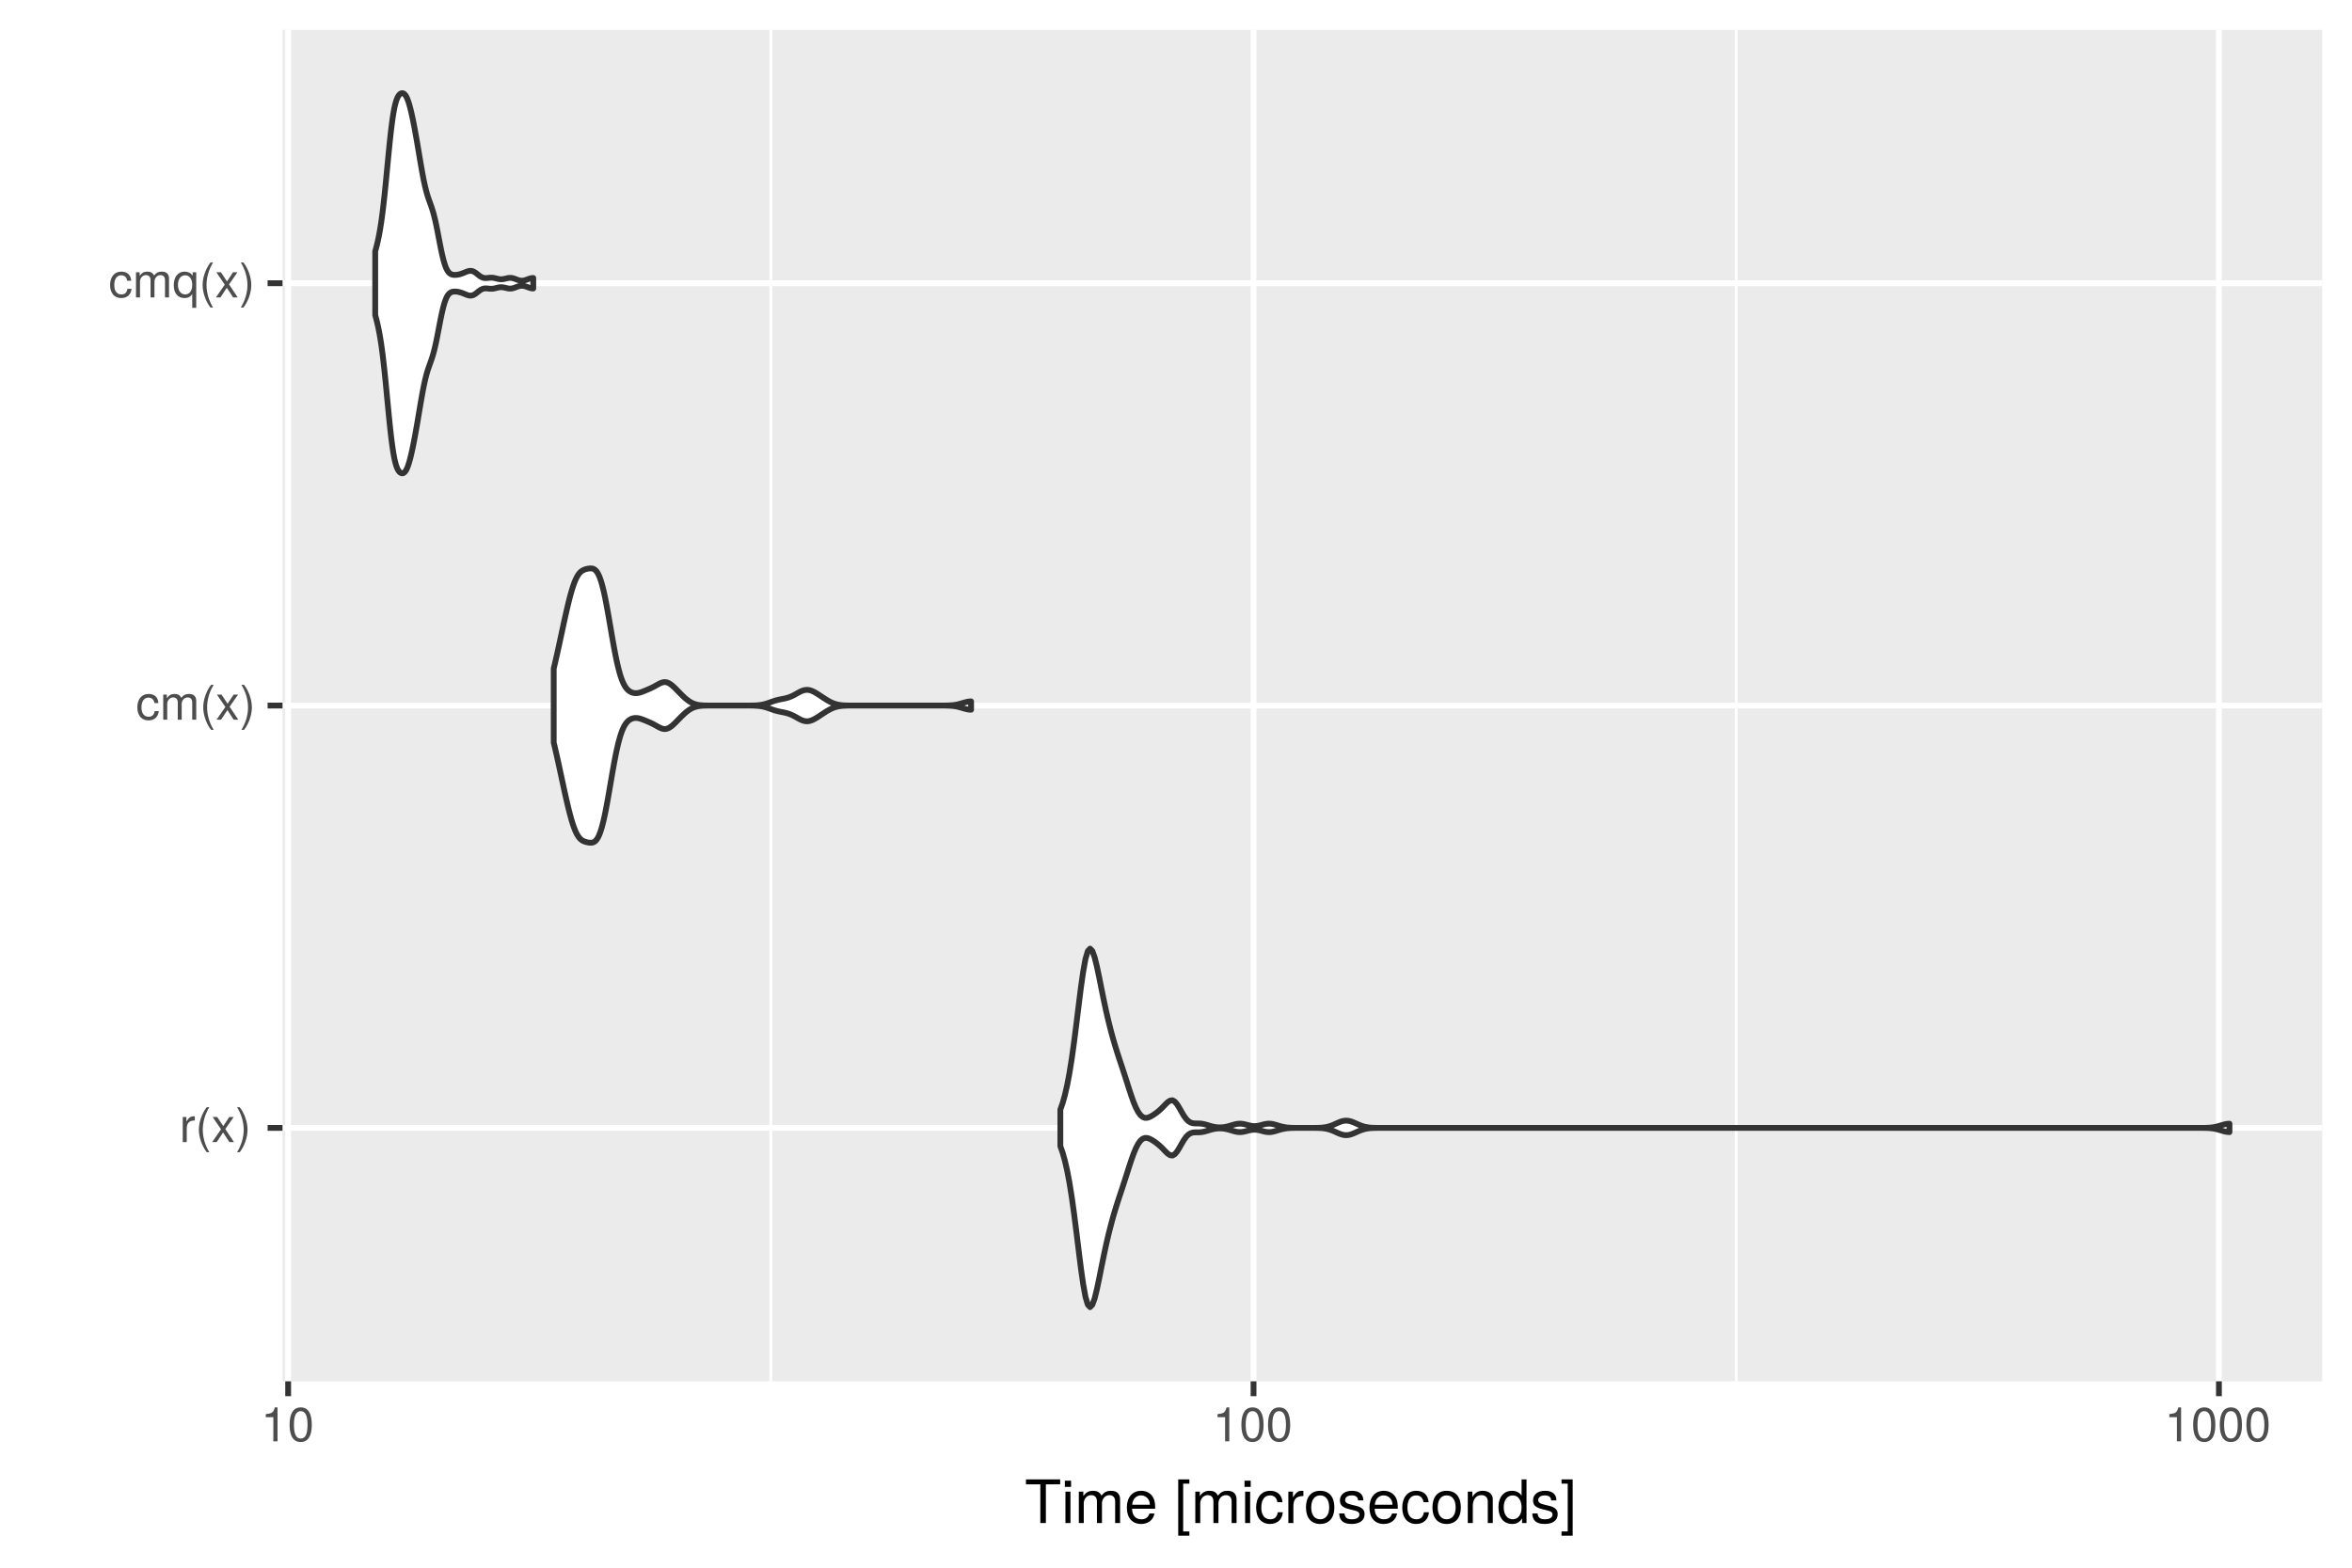 <?xml version="1.0" encoding="UTF-8"?>
<svg xmlns="http://www.w3.org/2000/svg" xmlns:xlink="http://www.w3.org/1999/xlink" width="432pt" height="288pt" viewBox="0 0 432 288" version="1.1">
<defs>
<g>
<symbol overflow="visible" id="glyph0-0">
<path style="stroke:none;" d=""/>
</symbol>
<symbol overflow="visible" id="glyph0-1">
<path style="stroke:none;" d="M 2.828 -3.969 L 2.828 -4.719 C 2.703 -4.734 2.641 -4.734 2.547 -4.734 C 2.062 -4.734 1.703 -4.453 1.281 -3.781 L 1.281 -4.609 L 0.609 -4.609 L 0.609 0 L 1.344 0 L 1.344 -2.391 C 1.344 -3.438 1.688 -3.953 2.828 -3.969 Z M 2.828 -3.969 "/>
</symbol>
<symbol overflow="visible" id="glyph0-2">
<path style="stroke:none;" d="M 2.562 1.859 C 1.781 0.609 1.359 -0.875 1.359 -2.281 C 1.359 -3.672 1.781 -5.156 2.562 -6.406 L 2.078 -6.406 C 1.203 -5.266 0.641 -3.656 0.641 -2.281 C 0.641 -0.891 1.203 0.719 2.078 1.859 Z M 2.562 1.859 "/>
</symbol>
<symbol overflow="visible" id="glyph0-3">
<path style="stroke:none;" d="M 4.156 0 L 2.562 -2.391 L 4.109 -4.609 L 3.297 -4.609 L 2.188 -2.938 L 1.078 -4.609 L 0.234 -4.609 L 1.781 -2.344 L 0.156 0 L 0.984 0 L 2.156 -1.766 L 3.312 0 Z M 4.156 0 "/>
</symbol>
<symbol overflow="visible" id="glyph0-4">
<path style="stroke:none;" d="M 2.25 -2.266 C 2.25 -3.656 1.703 -5.266 0.812 -6.406 L 0.328 -6.406 C 1.109 -5.156 1.547 -3.672 1.547 -2.266 C 1.547 -0.875 1.109 0.609 0.328 1.859 L 0.812 1.859 C 1.703 0.719 2.25 -0.891 2.25 -2.266 Z M 2.25 -2.266 "/>
</symbol>
<symbol overflow="visible" id="glyph0-5">
<path style="stroke:none;" d="M 4.203 -1.578 L 3.453 -1.578 C 3.328 -0.844 2.953 -0.547 2.328 -0.547 C 1.516 -0.547 1.031 -1.172 1.031 -2.266 C 1.031 -3.406 1.516 -4.062 2.312 -4.062 C 2.922 -4.062 3.312 -3.703 3.406 -3.062 L 4.141 -3.062 C 4.062 -4.188 3.359 -4.734 2.328 -4.734 C 1.078 -4.734 0.266 -3.797 0.266 -2.266 C 0.266 -0.781 1.062 0.125 2.312 0.125 C 3.406 0.125 4.109 -0.531 4.203 -1.578 Z M 4.203 -1.578 "/>
</symbol>
<symbol overflow="visible" id="glyph0-6">
<path style="stroke:none;" d="M 6.688 0 L 6.688 -3.453 C 6.688 -4.281 6.234 -4.734 5.359 -4.734 C 4.75 -4.734 4.375 -4.562 3.953 -4.031 C 3.672 -4.531 3.312 -4.734 2.703 -4.734 C 2.094 -4.734 1.688 -4.516 1.297 -3.953 L 1.297 -4.609 L 0.625 -4.609 L 0.625 0 L 1.359 0 L 1.359 -2.891 C 1.359 -3.562 1.844 -4.094 2.438 -4.094 C 2.984 -4.094 3.297 -3.766 3.297 -3.172 L 3.297 0 L 4.016 0 L 4.016 -2.891 C 4.016 -3.562 4.516 -4.094 5.109 -4.094 C 5.641 -4.094 5.953 -3.75 5.953 -3.172 L 5.953 0 Z M 6.688 0 "/>
</symbol>
<symbol overflow="visible" id="glyph0-7">
<path style="stroke:none;" d="M 4.359 1.922 L 4.359 -4.609 L 3.703 -4.609 L 3.703 -4 C 3.359 -4.484 2.844 -4.734 2.234 -4.734 C 1.016 -4.734 0.234 -3.781 0.234 -2.25 C 0.234 -0.75 0.984 0.125 2.203 0.125 C 2.844 0.125 3.281 -0.094 3.625 -0.594 L 3.625 1.922 Z M 3.625 -2.281 C 3.625 -1.219 3.109 -0.547 2.344 -0.547 C 1.531 -0.547 1 -1.234 1 -2.312 C 1 -3.375 1.531 -4.062 2.344 -4.062 C 3.125 -4.062 3.625 -3.359 3.625 -2.281 Z M 3.625 -2.281 "/>
</symbol>
<symbol overflow="visible" id="glyph0-8">
<path style="stroke:none;" d="M 3.047 0 L 3.047 -6.234 L 2.547 -6.234 C 2.266 -5.281 2.094 -5.141 0.891 -5 L 0.891 -4.438 L 2.281 -4.438 L 2.281 0 Z M 3.047 0 "/>
</symbol>
<symbol overflow="visible" id="glyph0-9">
<path style="stroke:none;" d="M 4.453 -3 C 4.453 -5.156 3.781 -6.234 2.422 -6.234 C 1.078 -6.234 0.375 -5.141 0.375 -3.047 C 0.375 -0.953 1.078 0.125 2.422 0.125 C 3.734 0.125 4.453 -0.953 4.453 -3 Z M 3.672 -3.062 C 3.672 -1.297 3.266 -0.516 2.406 -0.516 C 1.578 -0.516 1.172 -1.344 1.172 -3.047 C 1.172 -4.75 1.578 -5.547 2.422 -5.547 C 3.25 -5.547 3.672 -4.734 3.672 -3.062 Z M 3.672 -3.062 "/>
</symbol>
<symbol overflow="visible" id="glyph1-0">
<path style="stroke:none;" d=""/>
</symbol>
<symbol overflow="visible" id="glyph1-1">
<path style="stroke:none;" d="M 6.516 -7.109 L 6.516 -8.016 L 0.234 -8.016 L 0.234 -7.109 L 2.875 -7.109 L 2.875 0 L 3.891 0 L 3.891 -7.109 Z M 6.516 -7.109 "/>
</symbol>
<symbol overflow="visible" id="glyph1-2">
<path style="stroke:none;" d="M 1.688 0 L 1.688 -5.766 L 0.766 -5.766 L 0.766 0 Z M 1.797 -6.641 L 1.797 -7.781 L 0.656 -7.781 L 0.656 -6.641 Z M 1.797 -6.641 "/>
</symbol>
<symbol overflow="visible" id="glyph1-3">
<path style="stroke:none;" d="M 8.359 0 L 8.359 -4.328 C 8.359 -5.359 7.781 -5.922 6.703 -5.922 C 5.938 -5.922 5.484 -5.703 4.938 -5.047 C 4.594 -5.672 4.141 -5.922 3.391 -5.922 C 2.625 -5.922 2.109 -5.641 1.609 -4.953 L 1.609 -5.766 L 0.781 -5.766 L 0.781 0 L 1.688 0 L 1.688 -3.625 C 1.688 -4.453 2.297 -5.125 3.047 -5.125 C 3.734 -5.125 4.109 -4.703 4.109 -3.969 L 4.109 0 L 5.031 0 L 5.031 -3.625 C 5.031 -4.453 5.641 -5.125 6.391 -5.125 C 7.062 -5.125 7.453 -4.703 7.453 -3.969 L 7.453 0 Z M 8.359 0 "/>
</symbol>
<symbol overflow="visible" id="glyph1-4">
<path style="stroke:none;" d="M 5.641 -2.625 C 5.641 -3.453 5.578 -3.984 5.406 -4.406 C 5.031 -5.359 4.156 -5.922 3.078 -5.922 C 1.469 -5.922 0.438 -4.734 0.438 -2.844 C 0.438 -0.953 1.438 0.172 3.062 0.172 C 4.375 0.172 5.297 -0.578 5.516 -1.75 L 4.594 -1.75 C 4.344 -0.984 3.828 -0.688 3.094 -0.688 C 2.141 -0.688 1.422 -1.297 1.391 -2.625 Z M 4.656 -3.438 C 4.656 -3.438 4.656 -3.391 4.656 -3.359 L 1.422 -3.359 C 1.5 -4.391 2.141 -5.078 3.062 -5.078 C 3.969 -5.078 4.656 -4.328 4.656 -3.438 Z M 4.656 -3.438 "/>
</symbol>
<symbol overflow="visible" id="glyph1-5">
<path style="stroke:none;" d=""/>
</symbol>
<symbol overflow="visible" id="glyph1-6">
<path style="stroke:none;" d="M 2.75 2.328 L 2.75 1.547 L 1.609 1.547 L 1.609 -7.234 L 2.75 -7.234 L 2.75 -8.016 L 0.703 -8.016 L 0.703 2.328 Z M 2.75 2.328 "/>
</symbol>
<symbol overflow="visible" id="glyph1-7">
<path style="stroke:none;" d="M 5.25 -1.984 L 4.328 -1.984 C 4.172 -1.062 3.703 -0.688 2.922 -0.688 C 1.906 -0.688 1.297 -1.469 1.297 -2.828 C 1.297 -4.266 1.891 -5.078 2.891 -5.078 C 3.656 -5.078 4.141 -4.625 4.25 -3.828 L 5.188 -3.828 C 5.078 -5.234 4.188 -5.922 2.906 -5.922 C 1.359 -5.922 0.344 -4.734 0.344 -2.828 C 0.344 -0.969 1.328 0.172 2.891 0.172 C 4.266 0.172 5.141 -0.656 5.25 -1.984 Z M 5.25 -1.984 "/>
</symbol>
<symbol overflow="visible" id="glyph1-8">
<path style="stroke:none;" d="M 3.531 -4.969 L 3.531 -5.891 C 3.375 -5.922 3.297 -5.922 3.172 -5.922 C 2.578 -5.922 2.141 -5.578 1.609 -4.719 L 1.609 -5.766 L 0.766 -5.766 L 0.766 0 L 1.688 0 L 1.688 -2.984 C 1.688 -4.297 2.109 -4.938 3.531 -4.969 Z M 3.531 -4.969 "/>
</symbol>
<symbol overflow="visible" id="glyph1-9">
<path style="stroke:none;" d="M 5.609 -2.844 C 5.609 -4.828 4.656 -5.922 2.984 -5.922 C 1.375 -5.922 0.391 -4.812 0.391 -2.875 C 0.391 -0.953 1.359 0.172 3 0.172 C 4.625 0.172 5.609 -0.953 5.609 -2.844 Z M 4.656 -2.844 C 4.656 -1.5 4.016 -0.688 3 -0.688 C 1.984 -0.688 1.359 -1.484 1.359 -2.875 C 1.359 -4.266 1.984 -5.078 3 -5.078 C 4.031 -5.078 4.656 -4.281 4.656 -2.844 Z M 4.656 -2.844 "/>
</symbol>
<symbol overflow="visible" id="glyph1-10">
<path style="stroke:none;" d="M 5.047 -1.609 C 5.047 -2.469 4.562 -2.906 3.422 -3.172 L 2.547 -3.391 C 1.797 -3.562 1.469 -3.812 1.469 -4.219 C 1.469 -4.734 1.953 -5.078 2.688 -5.078 C 3.438 -5.078 3.828 -4.766 3.844 -4.156 L 4.812 -4.156 C 4.812 -5.297 4.062 -5.922 2.734 -5.922 C 1.391 -5.922 0.516 -5.234 0.516 -4.172 C 0.516 -3.266 0.984 -2.844 2.344 -2.516 L 3.203 -2.297 C 3.844 -2.141 4.094 -1.953 4.094 -1.547 C 4.094 -1 3.547 -0.688 2.75 -0.688 C 1.922 -0.688 1.469 -0.875 1.344 -1.766 L 0.375 -1.766 C 0.422 -0.422 1.172 0.172 2.672 0.172 C 4.125 0.172 5.047 -0.5 5.047 -1.609 Z M 5.047 -1.609 "/>
</symbol>
<symbol overflow="visible" id="glyph1-11">
<path style="stroke:none;" d="M 5.359 0 L 5.359 -4.359 C 5.359 -5.312 4.641 -5.922 3.531 -5.922 C 2.672 -5.922 2.125 -5.594 1.609 -4.797 L 1.609 -5.766 L 0.766 -5.766 L 0.766 0 L 1.688 0 L 1.688 -3.172 C 1.688 -4.359 2.328 -5.125 3.25 -5.125 C 3.984 -5.125 4.438 -4.688 4.438 -4 L 4.438 0 Z M 5.359 0 "/>
</symbol>
<symbol overflow="visible" id="glyph1-12">
<path style="stroke:none;" d="M 5.438 0 L 5.438 -8.016 L 4.531 -8.016 L 4.531 -5.031 C 4.141 -5.625 3.531 -5.922 2.766 -5.922 C 1.266 -5.922 0.281 -4.781 0.281 -2.938 C 0.281 -0.984 1.25 0.172 2.797 0.172 C 3.594 0.172 4.141 -0.125 4.625 -0.844 L 4.625 0 Z M 4.531 -2.859 C 4.531 -1.531 3.891 -0.688 2.922 -0.688 C 1.906 -0.688 1.25 -1.547 1.25 -2.875 C 1.25 -4.219 1.906 -5.078 2.922 -5.078 C 3.906 -5.078 4.531 -4.188 4.531 -2.859 Z M 4.531 -2.859 "/>
</symbol>
<symbol overflow="visible" id="glyph1-13">
<path style="stroke:none;" d="M 2.297 2.328 L 2.297 -8.016 L 0.25 -8.016 L 0.25 -7.234 L 1.391 -7.234 L 1.391 1.547 L 0.25 1.547 L 0.25 2.328 Z M 2.297 2.328 "/>
</symbol>
</g>
<clipPath id="clip1">
  <path d="M 51.891 5.48 L 427 5.48 L 427 254 L 51.891 254 Z M 51.891 5.48 "/>
</clipPath>
<clipPath id="clip2">
  <path d="M 141 5.48 L 142 5.48 L 142 254.758 L 141 254.758 Z M 141 5.48 "/>
</clipPath>
<clipPath id="clip3">
  <path d="M 318 5.48 L 320 5.48 L 320 254.758 L 318 254.758 Z M 318 5.48 "/>
</clipPath>
<clipPath id="clip4">
  <path d="M 51.891 206 L 427.52 206 L 427.52 208 L 51.891 208 Z M 51.891 206 "/>
</clipPath>
<clipPath id="clip5">
  <path d="M 51.891 129 L 427.52 129 L 427.52 131 L 51.891 131 Z M 51.891 129 "/>
</clipPath>
<clipPath id="clip6">
  <path d="M 51.891 51 L 427.52 51 L 427.52 53 L 51.891 53 Z M 51.891 51 "/>
</clipPath>
<clipPath id="clip7">
  <path d="M 52 5.48 L 54 5.48 L 54 254.758 L 52 254.758 Z M 52 5.48 "/>
</clipPath>
<clipPath id="clip8">
  <path d="M 229 5.48 L 231 5.48 L 231 254.758 L 229 254.758 Z M 229 5.48 "/>
</clipPath>
<clipPath id="clip9">
  <path d="M 407 5.48 L 409 5.48 L 409 254.758 L 407 254.758 Z M 407 5.48 "/>
</clipPath>
</defs>
<g id="surface23">
<rect x="0" y="0" width="432" height="288" style="fill:rgb(100%,100%,100%);fill-opacity:1;stroke:none;"/>
<rect x="0" y="0" width="432" height="288" style="fill:rgb(100%,100%,100%);fill-opacity:1;stroke:none;"/>
<path style="fill:none;stroke-width:1.067;stroke-linecap:round;stroke-linejoin:round;stroke:rgb(100%,100%,100%);stroke-opacity:1;stroke-miterlimit:10;" d="M 0 288 L 432 288 L 432 0 L 0 0 Z M 0 288 "/>
<g clip-path="url(#clip1)" clip-rule="nonzero">
<path style=" stroke:none;fill-rule:nonzero;fill:rgb(92.157%,92.157%,92.157%);fill-opacity:1;" d="M 51.891 253.758 L 426.52 253.758 L 426.52 5.48 L 51.891 5.48 Z M 51.891 253.758 "/>
</g>
<g clip-path="url(#clip2)" clip-rule="nonzero">
<path style="fill:none;stroke-width:0.533;stroke-linecap:butt;stroke-linejoin:round;stroke:rgb(100%,100%,100%);stroke-opacity:1;stroke-miterlimit:10;" d="M 141.586 253.758 L 141.586 5.48 "/>
</g>
<g clip-path="url(#clip3)" clip-rule="nonzero">
<path style="fill:none;stroke-width:0.533;stroke-linecap:butt;stroke-linejoin:round;stroke:rgb(100%,100%,100%);stroke-opacity:1;stroke-miterlimit:10;" d="M 318.902 253.758 L 318.902 5.48 "/>
</g>
<g clip-path="url(#clip4)" clip-rule="nonzero">
<path style="fill:none;stroke-width:1.067;stroke-linecap:butt;stroke-linejoin:round;stroke:rgb(100%,100%,100%);stroke-opacity:1;stroke-miterlimit:10;" d="M 51.891 207.207 L 426.52 207.207 "/>
</g>
<g clip-path="url(#clip5)" clip-rule="nonzero">
<path style="fill:none;stroke-width:1.067;stroke-linecap:butt;stroke-linejoin:round;stroke:rgb(100%,100%,100%);stroke-opacity:1;stroke-miterlimit:10;" d="M 51.891 129.617 L 426.52 129.617 "/>
</g>
<g clip-path="url(#clip6)" clip-rule="nonzero">
<path style="fill:none;stroke-width:1.067;stroke-linecap:butt;stroke-linejoin:round;stroke:rgb(100%,100%,100%);stroke-opacity:1;stroke-miterlimit:10;" d="M 51.891 52.031 L 426.52 52.031 "/>
</g>
<g clip-path="url(#clip7)" clip-rule="nonzero">
<path style="fill:none;stroke-width:1.067;stroke-linecap:butt;stroke-linejoin:round;stroke:rgb(100%,100%,100%);stroke-opacity:1;stroke-miterlimit:10;" d="M 52.926 253.758 L 52.926 5.48 "/>
</g>
<g clip-path="url(#clip8)" clip-rule="nonzero">
<path style="fill:none;stroke-width:1.067;stroke-linecap:butt;stroke-linejoin:round;stroke:rgb(100%,100%,100%);stroke-opacity:1;stroke-miterlimit:10;" d="M 230.242 253.758 L 230.242 5.48 "/>
</g>
<g clip-path="url(#clip9)" clip-rule="nonzero">
<path style="fill:none;stroke-width:1.067;stroke-linecap:butt;stroke-linejoin:round;stroke:rgb(100%,100%,100%);stroke-opacity:1;stroke-miterlimit:10;" d="M 407.559 253.758 L 407.559 5.48 "/>
</g>
<path style="fill-rule:nonzero;fill:rgb(100%,100%,100%);fill-opacity:1;stroke-width:1.067;stroke-linecap:round;stroke-linejoin:round;stroke:rgb(20%,20%,20%);stroke-opacity:1;stroke-miterlimit:10;" d="M 194.758 210.57 L 195.18 211.77 L 195.598 213.262 L 196.02 215.102 L 196.438 217.324 L 196.859 219.953 L 197.277 222.965 L 197.699 226.266 L 198.121 229.699 L 198.539 233.023 L 198.961 235.969 L 199.379 238.27 L 199.801 239.68 L 200.219 240.133 L 200.641 239.695 L 201.062 238.516 L 201.48 236.816 L 201.902 234.82 L 202.32 232.719 L 202.742 230.648 L 203.16 228.691 L 203.582 226.875 L 204.004 225.199 L 204.422 223.652 L 204.844 222.219 L 205.262 220.879 L 205.684 219.594 L 206.105 218.328 L 206.523 217.047 L 206.945 215.738 L 207.363 214.418 L 207.785 213.141 L 208.203 211.965 L 208.625 210.949 L 209.047 210.137 L 209.465 209.555 L 209.887 209.199 L 210.305 209.047 L 210.727 209.059 L 211.145 209.199 L 211.566 209.418 L 211.988 209.684 L 212.406 209.988 L 212.828 210.324 L 213.246 210.703 L 213.668 211.121 L 214.09 211.562 L 214.508 211.957 L 214.93 212.227 L 215.348 212.281 L 215.77 212.051 L 216.188 211.559 L 216.609 210.887 L 217.031 210.137 L 217.449 209.43 L 217.871 208.844 L 218.289 208.422 L 218.711 208.172 L 219.129 208.055 L 219.551 208.023 L 219.973 208.023 L 220.391 208.012 L 220.812 207.965 L 221.23 207.879 L 221.652 207.766 L 222.07 207.637 L 222.492 207.516 L 222.914 207.414 L 223.332 207.34 L 223.754 207.305 L 224.172 207.297 L 224.594 207.32 L 225.016 207.379 L 225.434 207.465 L 225.855 207.578 L 226.273 207.707 L 226.695 207.828 L 227.113 207.926 L 227.535 207.977 L 227.957 207.977 L 228.375 207.922 L 228.797 207.828 L 229.215 207.719 L 229.637 207.621 L 230.055 207.555 L 230.477 207.535 L 230.898 207.566 L 231.316 207.645 L 231.738 207.754 L 232.156 207.863 L 232.578 207.949 L 232.996 207.988 L 233.418 207.973 L 233.84 207.902 L 234.258 207.793 L 234.68 207.664 L 235.098 207.539 L 235.52 207.43 L 235.941 207.344 L 236.359 207.285 L 236.781 207.246 L 237.199 207.227 L 237.621 207.215 L 238.039 207.211 L 238.461 207.207 L 240.98 207.207 L 241.824 207.215 L 242.242 207.227 L 242.664 207.246 L 243.082 207.281 L 243.504 207.344 L 243.922 207.434 L 244.344 207.559 L 244.766 207.715 L 245.184 207.898 L 245.605 208.09 L 246.023 208.27 L 246.445 208.418 L 246.867 208.516 L 247.285 208.543 L 247.707 208.504 L 248.125 208.398 L 248.547 208.246 L 248.965 208.066 L 249.387 207.875 L 249.809 207.699 L 250.227 207.543 L 250.648 207.426 L 251.066 207.336 L 251.488 207.277 L 251.906 207.242 L 252.328 207.223 L 252.75 207.215 L 253.168 207.207 L 404.449 207.207 L 404.871 207.215 L 405.289 207.223 L 405.711 207.242 L 406.129 207.277 L 406.551 207.328 L 406.969 207.41 L 407.391 207.512 L 407.812 207.633 L 408.23 207.758 L 408.652 207.871 L 409.07 207.949 L 409.492 207.98 L 409.492 206.434 L 409.07 206.461 L 408.652 206.539 L 408.23 206.652 L 407.812 206.777 L 407.391 206.898 L 406.969 207.004 L 406.551 207.082 L 406.129 207.137 L 405.711 207.168 L 405.289 207.188 L 404.871 207.199 L 404.449 207.203 L 403.609 207.203 L 403.188 207.207 L 254.43 207.207 L 254.008 207.203 L 253.168 207.203 L 252.75 207.195 L 252.328 207.188 L 251.906 207.168 L 251.488 207.133 L 251.066 207.074 L 250.648 206.988 L 250.227 206.867 L 249.809 206.715 L 249.387 206.535 L 248.965 206.344 L 248.547 206.164 L 248.125 206.012 L 247.707 205.91 L 247.285 205.867 L 246.867 205.898 L 246.445 205.992 L 246.023 206.141 L 245.605 206.324 L 245.184 206.516 L 244.766 206.695 L 244.344 206.852 L 243.922 206.977 L 243.504 207.066 L 243.082 207.129 L 242.664 207.164 L 242.242 207.188 L 241.824 207.195 L 241.402 207.203 L 240.562 207.203 L 240.141 207.207 L 239.301 207.207 L 238.883 207.203 L 238.039 207.203 L 237.621 207.195 L 237.199 207.184 L 236.781 207.164 L 236.359 207.125 L 235.941 207.066 L 235.52 206.98 L 235.098 206.875 L 234.68 206.746 L 234.258 206.621 L 233.84 206.508 L 233.418 206.438 L 232.996 206.422 L 232.578 206.461 L 232.156 206.547 L 231.738 206.656 L 231.316 206.766 L 230.898 206.844 L 230.477 206.879 L 230.055 206.859 L 229.637 206.789 L 229.215 206.691 L 228.797 206.582 L 228.375 206.488 L 227.957 206.434 L 227.535 206.434 L 227.113 206.484 L 226.695 206.582 L 226.273 206.707 L 225.855 206.832 L 225.434 206.945 L 225.016 207.035 L 224.594 207.09 L 224.172 207.113 L 223.754 207.109 L 223.332 207.07 L 222.914 206.996 L 222.492 206.898 L 222.07 206.773 L 221.652 206.645 L 221.23 206.531 L 220.812 206.445 L 220.391 206.398 L 219.973 206.391 L 219.551 206.387 L 219.129 206.355 L 218.711 206.238 L 218.289 205.988 L 217.871 205.57 L 217.449 204.984 L 217.031 204.273 L 216.609 203.527 L 216.188 202.852 L 215.77 202.363 L 215.348 202.129 L 214.93 202.184 L 214.508 202.453 L 214.09 202.848 L 213.668 203.289 L 213.246 203.711 L 212.828 204.09 L 212.406 204.426 L 211.988 204.727 L 211.566 204.992 L 211.145 205.211 L 210.727 205.352 L 210.305 205.367 L 209.887 205.211 L 209.465 204.855 L 209.047 204.273 L 208.625 203.461 L 208.203 202.449 L 207.785 201.273 L 207.363 199.992 L 206.945 198.672 L 206.523 197.363 L 206.105 196.082 L 205.684 194.816 L 205.262 193.531 L 204.844 192.191 L 204.422 190.758 L 204.004 189.215 L 203.582 187.535 L 203.16 185.719 L 202.742 183.762 L 202.32 181.691 L 201.902 179.59 L 201.48 177.594 L 201.062 175.895 L 200.641 174.715 L 200.219 174.277 L 199.801 174.73 L 199.379 176.141 L 198.961 178.441 L 198.539 181.387 L 198.121 184.711 L 197.699 188.145 L 197.277 191.445 L 196.859 194.457 L 196.438 197.086 L 196.02 199.309 L 195.598 201.148 L 195.18 202.645 L 194.758 203.84 Z M 194.758 210.57 "/>
<path style="fill-rule:nonzero;fill:rgb(100%,100%,100%);fill-opacity:1;stroke-width:1.067;stroke-linecap:round;stroke-linejoin:round;stroke:rgb(20%,20%,20%);stroke-opacity:1;stroke-miterlimit:10;" d="M 101.703 136.43 L 101.855 137.047 L 102.004 137.684 L 102.152 138.332 L 102.305 138.996 L 102.453 139.672 L 102.605 140.355 L 102.754 141.047 L 102.902 141.742 L 103.055 142.441 L 103.203 143.137 L 103.355 143.836 L 103.504 144.527 L 103.652 145.215 L 103.805 145.895 L 103.953 146.562 L 104.105 147.219 L 104.254 147.859 L 104.402 148.484 L 104.555 149.086 L 104.703 149.664 L 104.855 150.211 L 105.004 150.73 L 105.152 151.219 L 105.305 151.672 L 105.453 152.094 L 105.605 152.48 L 105.754 152.824 L 105.902 153.133 L 106.055 153.402 L 106.203 153.641 L 106.355 153.848 L 106.504 154.027 L 106.656 154.176 L 106.805 154.301 L 106.953 154.402 L 107.105 154.484 L 107.254 154.555 L 107.406 154.613 L 107.555 154.66 L 107.703 154.703 L 107.855 154.738 L 108.004 154.766 L 108.156 154.789 L 108.305 154.809 L 108.453 154.816 L 108.605 154.812 L 108.754 154.797 L 108.906 154.766 L 109.055 154.703 L 109.203 154.617 L 109.355 154.5 L 109.504 154.344 L 109.656 154.148 L 109.805 153.91 L 109.953 153.625 L 110.105 153.277 L 110.254 152.879 L 110.406 152.426 L 110.555 151.922 L 110.703 151.359 L 110.855 150.75 L 111.004 150.09 L 111.156 149.375 L 111.305 148.617 L 111.453 147.828 L 111.605 147.008 L 111.754 146.164 L 111.906 145.301 L 112.055 144.426 L 112.207 143.547 L 112.355 142.676 L 112.504 141.812 L 112.656 140.969 L 112.805 140.145 L 112.957 139.352 L 113.105 138.594 L 113.254 137.879 L 113.406 137.207 L 113.555 136.578 L 113.707 136 L 113.855 135.465 L 114.004 134.977 L 114.156 134.539 L 114.305 134.145 L 114.457 133.801 L 114.605 133.496 L 114.754 133.227 L 114.906 132.992 L 115.055 132.789 L 115.207 132.613 L 115.355 132.465 L 115.504 132.34 L 115.656 132.234 L 115.805 132.145 L 115.957 132.07 L 116.105 132.012 L 116.254 131.965 L 116.406 131.934 L 116.555 131.91 L 116.707 131.902 L 116.855 131.902 L 117.004 131.91 L 117.156 131.93 L 117.305 131.953 L 117.457 131.988 L 117.605 132.031 L 117.754 132.078 L 117.906 132.129 L 118.055 132.184 L 118.207 132.242 L 118.355 132.305 L 118.508 132.363 L 118.805 132.488 L 118.957 132.555 L 119.105 132.617 L 119.258 132.684 L 119.555 132.816 L 119.707 132.891 L 119.855 132.961 L 120.008 133.039 L 120.156 133.117 L 120.305 133.199 L 120.457 133.285 L 120.605 133.367 L 120.758 133.453 L 121.055 133.617 L 121.207 133.691 L 121.355 133.758 L 121.508 133.816 L 121.656 133.863 L 121.805 133.902 L 121.957 133.922 L 122.105 133.93 L 122.258 133.918 L 122.406 133.895 L 122.555 133.852 L 122.707 133.797 L 122.855 133.727 L 123.008 133.641 L 123.156 133.539 L 123.305 133.43 L 123.457 133.309 L 123.605 133.18 L 123.758 133.043 L 123.906 132.898 L 124.059 132.754 L 124.355 132.449 L 124.508 132.293 L 124.656 132.141 L 124.809 131.984 L 125.105 131.68 L 125.258 131.531 L 125.406 131.387 L 125.559 131.246 L 125.707 131.105 L 125.855 130.973 L 126.008 130.844 L 126.156 130.723 L 126.309 130.605 L 126.457 130.496 L 126.605 130.395 L 126.758 130.301 L 126.906 130.215 L 127.059 130.133 L 127.207 130.062 L 127.355 129.996 L 127.508 129.938 L 127.656 129.887 L 127.809 129.844 L 127.957 129.805 L 128.105 129.77 L 128.258 129.742 L 128.406 129.719 L 128.559 129.699 L 128.855 129.668 L 129.008 129.656 L 129.156 129.648 L 129.309 129.641 L 129.457 129.637 L 129.609 129.633 L 129.906 129.625 L 130.059 129.625 L 130.207 129.621 L 130.957 129.621 L 131.109 129.617 L 136.809 129.617 L 136.957 129.621 L 137.707 129.621 L 137.859 129.625 L 138.008 129.625 L 138.16 129.629 L 138.457 129.637 L 138.609 129.641 L 138.758 129.648 L 138.91 129.656 L 139.207 129.68 L 139.359 129.691 L 139.508 129.711 L 139.66 129.73 L 139.957 129.777 L 140.109 129.809 L 140.258 129.844 L 140.41 129.879 L 140.559 129.918 L 140.707 129.961 L 140.859 130.008 L 141.008 130.059 L 141.16 130.109 L 141.309 130.16 L 141.461 130.215 L 141.609 130.266 L 141.758 130.32 L 141.91 130.371 L 142.059 130.426 L 142.211 130.473 L 142.359 130.52 L 142.508 130.562 L 142.66 130.605 L 142.809 130.645 L 142.961 130.68 L 143.109 130.711 L 143.258 130.746 L 143.41 130.773 L 143.559 130.805 L 143.711 130.832 L 144.008 130.895 L 144.16 130.926 L 144.309 130.961 L 144.461 131 L 144.609 131.039 L 144.758 131.086 L 144.91 131.137 L 145.059 131.191 L 145.211 131.25 L 145.359 131.312 L 145.508 131.383 L 145.66 131.453 L 145.809 131.531 L 145.961 131.609 L 146.109 131.691 L 146.258 131.777 L 146.41 131.859 L 146.559 131.945 L 146.711 132.027 L 147.008 132.184 L 147.16 132.254 L 147.309 132.316 L 147.461 132.371 L 147.609 132.418 L 147.762 132.457 L 147.91 132.484 L 148.059 132.5 L 148.211 132.504 L 148.359 132.5 L 148.512 132.484 L 148.66 132.457 L 148.809 132.418 L 148.961 132.371 L 149.109 132.316 L 149.262 132.254 L 149.41 132.184 L 149.559 132.105 L 149.711 132.023 L 149.859 131.938 L 150.012 131.848 L 150.309 131.66 L 150.461 131.562 L 150.609 131.461 L 150.762 131.363 L 150.91 131.262 L 151.059 131.164 L 151.211 131.066 L 151.359 130.969 L 151.512 130.871 L 151.66 130.773 L 151.809 130.68 L 151.961 130.59 L 152.109 130.504 L 152.262 130.418 L 152.559 130.262 L 152.711 130.191 L 152.859 130.121 L 153.012 130.059 L 153.16 130.004 L 153.312 129.949 L 153.461 129.902 L 153.609 129.859 L 153.762 129.824 L 153.91 129.789 L 154.062 129.762 L 154.211 129.734 L 154.359 129.715 L 154.512 129.695 L 154.66 129.68 L 154.812 129.668 L 154.961 129.656 L 155.109 129.648 L 155.262 129.641 L 155.41 129.637 L 155.562 129.633 L 155.859 129.625 L 156.012 129.625 L 156.16 129.621 L 156.91 129.621 L 157.062 129.617 L 172.363 129.617 L 172.512 129.621 L 173.262 129.621 L 173.414 129.625 L 173.562 129.625 L 173.715 129.629 L 173.863 129.629 L 174.012 129.633 L 174.164 129.641 L 174.312 129.645 L 174.465 129.652 L 174.613 129.66 L 174.762 129.672 L 174.914 129.684 L 175.062 129.699 L 175.215 129.719 L 175.363 129.738 L 175.512 129.762 L 175.664 129.789 L 175.812 129.82 L 175.965 129.852 L 176.113 129.891 L 176.266 129.926 L 176.562 130.012 L 176.715 130.055 L 176.863 130.102 L 177.016 130.145 L 177.164 130.188 L 177.312 130.227 L 177.465 130.266 L 177.613 130.301 L 177.766 130.328 L 177.914 130.352 L 178.062 130.371 L 178.215 130.379 L 178.363 130.383 L 178.363 128.855 L 178.215 128.855 L 178.062 128.867 L 177.914 128.883 L 177.766 128.906 L 177.613 128.938 L 177.465 128.973 L 177.312 129.008 L 177.016 129.094 L 176.863 129.137 L 176.715 129.18 L 176.562 129.227 L 176.414 129.27 L 176.266 129.309 L 176.113 129.348 L 175.965 129.383 L 175.812 129.418 L 175.664 129.449 L 175.512 129.477 L 175.363 129.5 L 175.215 129.52 L 175.062 129.535 L 174.914 129.551 L 174.762 129.566 L 174.613 129.574 L 174.465 129.586 L 174.312 129.594 L 174.164 129.598 L 174.012 129.602 L 173.715 129.609 L 173.562 129.613 L 173.262 129.613 L 173.113 129.617 L 156.312 129.617 L 156.16 129.613 L 156.012 129.613 L 155.859 129.609 L 155.711 129.609 L 155.562 129.605 L 155.41 129.602 L 155.262 129.594 L 155.109 129.59 L 154.961 129.578 L 154.812 129.57 L 154.66 129.555 L 154.512 129.543 L 154.359 129.523 L 154.062 129.477 L 153.91 129.449 L 153.762 129.414 L 153.609 129.375 L 153.461 129.336 L 153.312 129.285 L 153.16 129.234 L 153.012 129.176 L 152.859 129.113 L 152.711 129.047 L 152.559 128.977 L 152.41 128.898 L 152.262 128.816 L 152.109 128.734 L 151.961 128.645 L 151.809 128.555 L 151.512 128.367 L 151.359 128.27 L 151.211 128.172 L 151.059 128.074 L 150.91 127.973 L 150.762 127.875 L 150.609 127.773 L 150.461 127.676 L 150.309 127.578 L 150.012 127.391 L 149.859 127.301 L 149.711 127.211 L 149.559 127.129 L 149.41 127.055 L 149.262 126.984 L 149.109 126.922 L 148.961 126.863 L 148.809 126.816 L 148.66 126.781 L 148.512 126.754 L 148.359 126.738 L 148.211 126.73 L 148.059 126.738 L 147.91 126.754 L 147.762 126.781 L 147.609 126.816 L 147.461 126.863 L 147.309 126.922 L 147.16 126.984 L 147.008 127.055 L 146.859 127.129 L 146.711 127.211 L 146.559 127.293 L 146.41 127.375 L 146.258 127.461 L 146.109 127.547 L 145.961 127.629 L 145.809 127.707 L 145.66 127.781 L 145.508 127.855 L 145.359 127.926 L 145.211 127.988 L 145.059 128.047 L 144.91 128.102 L 144.758 128.152 L 144.461 128.238 L 144.309 128.277 L 144.16 128.312 L 144.008 128.344 L 143.859 128.375 L 143.711 128.402 L 143.559 128.434 L 143.41 128.461 L 143.258 128.492 L 143.109 128.523 L 142.961 128.559 L 142.809 128.594 L 142.66 128.633 L 142.508 128.672 L 142.211 128.766 L 142.059 128.812 L 141.91 128.863 L 141.758 128.918 L 141.609 128.969 L 141.461 129.023 L 141.309 129.078 L 141.16 129.129 L 141.008 129.18 L 140.859 129.23 L 140.707 129.273 L 140.41 129.359 L 140.258 129.395 L 140.109 129.43 L 139.957 129.457 L 139.809 129.484 L 139.66 129.508 L 139.508 129.527 L 139.359 129.543 L 139.207 129.559 L 138.91 129.582 L 138.758 129.59 L 138.609 129.594 L 138.457 129.602 L 138.16 129.609 L 138.008 129.609 L 137.859 129.613 L 137.707 129.613 L 137.559 129.617 L 130.359 129.617 L 130.207 129.613 L 130.059 129.613 L 129.906 129.609 L 129.758 129.609 L 129.609 129.605 L 129.457 129.602 L 129.309 129.594 L 129.156 129.59 L 129.008 129.578 L 128.855 129.566 L 128.707 129.555 L 128.559 129.539 L 128.406 129.52 L 128.258 129.496 L 128.105 129.465 L 127.957 129.434 L 127.809 129.395 L 127.656 129.348 L 127.508 129.297 L 127.355 129.242 L 127.207 129.176 L 127.059 129.105 L 126.906 129.023 L 126.758 128.938 L 126.605 128.84 L 126.457 128.738 L 126.309 128.629 L 126.156 128.516 L 126.008 128.395 L 125.855 128.266 L 125.707 128.133 L 125.559 127.992 L 125.406 127.852 L 125.258 127.703 L 125.105 127.555 L 124.957 127.406 L 124.809 127.25 L 124.656 127.098 L 124.508 126.941 L 124.355 126.789 L 124.059 126.484 L 123.906 126.336 L 123.758 126.195 L 123.605 126.059 L 123.457 125.93 L 123.305 125.809 L 123.156 125.699 L 123.008 125.598 L 122.855 125.512 L 122.707 125.441 L 122.555 125.383 L 122.406 125.344 L 122.258 125.32 L 122.105 125.309 L 121.957 125.316 L 121.805 125.336 L 121.656 125.371 L 121.508 125.422 L 121.355 125.48 L 121.207 125.547 L 121.055 125.621 L 120.906 125.699 L 120.758 125.785 L 120.605 125.867 L 120.457 125.953 L 120.305 126.035 L 120.008 126.199 L 119.855 126.273 L 119.707 126.348 L 119.555 126.418 L 119.406 126.488 L 119.258 126.555 L 119.105 126.617 L 118.957 126.684 L 118.805 126.746 L 118.508 126.871 L 118.355 126.934 L 118.207 126.992 L 118.055 127.051 L 117.906 127.109 L 117.754 127.16 L 117.605 127.207 L 117.457 127.25 L 117.305 127.281 L 117.156 127.309 L 117.004 127.328 L 116.855 127.336 L 116.707 127.336 L 116.555 127.324 L 116.406 127.305 L 116.254 127.27 L 116.105 127.227 L 115.957 127.164 L 115.805 127.094 L 115.656 127.004 L 115.504 126.898 L 115.355 126.773 L 115.207 126.625 L 115.055 126.449 L 114.906 126.246 L 114.754 126.008 L 114.605 125.742 L 114.457 125.438 L 114.305 125.09 L 114.156 124.699 L 114.004 124.258 L 113.855 123.773 L 113.707 123.238 L 113.555 122.656 L 113.406 122.031 L 113.254 121.359 L 113.105 120.645 L 112.957 119.883 L 112.805 119.09 L 112.656 118.27 L 112.504 117.426 L 112.355 116.562 L 112.207 115.688 L 112.055 114.809 L 111.906 113.938 L 111.754 113.074 L 111.605 112.23 L 111.453 111.41 L 111.305 110.617 L 111.156 109.863 L 111.004 109.148 L 110.855 108.488 L 110.703 107.875 L 110.555 107.316 L 110.406 106.809 L 110.254 106.355 L 110.105 105.957 L 109.953 105.613 L 109.805 105.324 L 109.656 105.086 L 109.504 104.891 L 109.355 104.738 L 109.203 104.621 L 109.055 104.531 L 108.906 104.473 L 108.754 104.438 L 108.605 104.422 L 108.453 104.422 L 108.305 104.43 L 108.156 104.445 L 108.004 104.469 L 107.855 104.5 L 107.703 104.535 L 107.555 104.574 L 107.406 104.625 L 107.254 104.684 L 107.105 104.754 L 106.953 104.836 L 106.805 104.938 L 106.656 105.062 L 106.504 105.211 L 106.355 105.387 L 106.203 105.594 L 106.055 105.832 L 105.902 106.105 L 105.754 106.414 L 105.605 106.758 L 105.453 107.141 L 105.305 107.562 L 105.152 108.02 L 105.004 108.508 L 104.855 109.027 L 104.703 109.574 L 104.555 110.148 L 104.402 110.754 L 104.254 111.375 L 104.105 112.016 L 103.953 112.672 L 103.805 113.344 L 103.652 114.02 L 103.504 114.707 L 103.355 115.402 L 103.203 116.098 L 103.055 116.797 L 102.902 117.496 L 102.754 118.191 L 102.605 118.879 L 102.453 119.566 L 102.305 120.242 L 102.152 120.902 L 102.004 121.555 L 101.855 122.191 L 101.703 122.809 Z M 101.703 136.43 "/>
<path style="fill-rule:nonzero;fill:rgb(100%,100%,100%);fill-opacity:1;stroke-width:1.067;stroke-linecap:round;stroke-linejoin:round;stroke:rgb(20%,20%,20%);stroke-opacity:1;stroke-miterlimit:10;" d="M 68.918 57.895 L 68.977 58.102 L 69.031 58.312 L 69.09 58.527 L 69.145 58.746 L 69.203 58.973 L 69.262 59.203 L 69.316 59.445 L 69.375 59.691 L 69.43 59.945 L 69.488 60.211 L 69.543 60.488 L 69.602 60.77 L 69.656 61.066 L 69.715 61.375 L 69.77 61.695 L 69.828 62.023 L 69.883 62.375 L 69.941 62.734 L 70 63.105 L 70.055 63.492 L 70.113 63.898 L 70.168 64.316 L 70.227 64.75 L 70.281 65.195 L 70.34 65.664 L 70.395 66.141 L 70.453 66.633 L 70.508 67.137 L 70.566 67.656 L 70.625 68.188 L 70.68 68.73 L 70.738 69.285 L 70.793 69.852 L 70.852 70.422 L 70.906 71 L 70.965 71.586 L 71.02 72.176 L 71.078 72.77 L 71.133 73.363 L 71.191 73.957 L 71.25 74.547 L 71.305 75.137 L 71.363 75.723 L 71.418 76.301 L 71.477 76.871 L 71.531 77.43 L 71.59 77.98 L 71.645 78.52 L 71.703 79.039 L 71.758 79.551 L 71.816 80.043 L 71.871 80.52 L 71.93 80.977 L 71.988 81.418 L 72.043 81.84 L 72.102 82.242 L 72.156 82.621 L 72.215 82.984 L 72.27 83.332 L 72.328 83.652 L 72.383 83.953 L 72.441 84.238 L 72.496 84.504 L 72.555 84.75 L 72.613 84.977 L 72.668 85.188 L 72.727 85.387 L 72.781 85.562 L 72.84 85.727 L 72.895 85.879 L 72.953 86.016 L 73.008 86.137 L 73.066 86.25 L 73.121 86.352 L 73.18 86.445 L 73.238 86.527 L 73.293 86.602 L 73.352 86.668 L 73.406 86.727 L 73.465 86.773 L 73.52 86.816 L 73.578 86.855 L 73.633 86.887 L 73.691 86.91 L 73.746 86.926 L 73.805 86.941 L 73.859 86.945 L 73.918 86.945 L 73.977 86.938 L 74.031 86.922 L 74.09 86.902 L 74.145 86.871 L 74.203 86.836 L 74.258 86.793 L 74.316 86.742 L 74.371 86.68 L 74.43 86.609 L 74.484 86.535 L 74.543 86.449 L 74.602 86.352 L 74.656 86.246 L 74.715 86.133 L 74.77 86.008 L 74.828 85.871 L 74.883 85.73 L 74.941 85.578 L 74.996 85.414 L 75.055 85.242 L 75.109 85.062 L 75.168 84.875 L 75.223 84.676 L 75.281 84.469 L 75.34 84.254 L 75.453 83.801 L 75.508 83.566 L 75.566 83.32 L 75.621 83.07 L 75.68 82.812 L 75.734 82.551 L 75.793 82.281 L 75.848 82.008 L 75.906 81.727 L 75.965 81.441 L 76.02 81.152 L 76.078 80.859 L 76.133 80.562 L 76.191 80.258 L 76.246 79.949 L 76.305 79.641 L 76.359 79.324 L 76.418 79.008 L 76.473 78.688 L 76.531 78.363 L 76.59 78.035 L 76.645 77.707 L 76.703 77.375 L 76.758 77.039 L 76.816 76.703 L 76.871 76.367 L 76.93 76.027 L 76.984 75.691 L 77.043 75.352 L 77.098 75.016 L 77.156 74.68 L 77.211 74.344 L 77.27 74.008 L 77.328 73.68 L 77.383 73.352 L 77.441 73.027 L 77.496 72.711 L 77.555 72.395 L 77.609 72.086 L 77.668 71.781 L 77.723 71.488 L 77.781 71.199 L 77.836 70.914 L 77.895 70.641 L 77.953 70.375 L 78.008 70.117 L 78.066 69.867 L 78.121 69.625 L 78.18 69.395 L 78.234 69.168 L 78.293 68.949 L 78.348 68.742 L 78.406 68.543 L 78.461 68.348 L 78.52 68.16 L 78.574 67.98 L 78.633 67.805 L 78.691 67.637 L 78.746 67.469 L 78.805 67.309 L 78.859 67.148 L 78.918 66.988 L 78.973 66.832 L 79.031 66.676 L 79.086 66.516 L 79.145 66.359 L 79.199 66.195 L 79.258 66.031 L 79.316 65.859 L 79.371 65.688 L 79.43 65.508 L 79.484 65.32 L 79.543 65.129 L 79.598 64.93 L 79.656 64.723 L 79.711 64.508 L 79.77 64.285 L 79.824 64.059 L 79.883 63.82 L 79.941 63.574 L 79.996 63.324 L 80.055 63.066 L 80.109 62.801 L 80.168 62.527 L 80.223 62.25 L 80.281 61.969 L 80.336 61.68 L 80.395 61.391 L 80.449 61.098 L 80.508 60.801 L 80.562 60.504 L 80.68 59.91 L 80.734 59.613 L 80.793 59.32 L 80.848 59.031 L 80.906 58.742 L 80.961 58.461 L 81.02 58.184 L 81.074 57.914 L 81.133 57.648 L 81.188 57.391 L 81.246 57.141 L 81.305 56.898 L 81.359 56.668 L 81.418 56.441 L 81.473 56.23 L 81.531 56.023 L 81.586 55.828 L 81.645 55.641 L 81.699 55.469 L 81.758 55.301 L 81.812 55.145 L 81.871 54.996 L 81.926 54.863 L 81.984 54.734 L 82.043 54.613 L 82.098 54.504 L 82.156 54.402 L 82.211 54.309 L 82.27 54.223 L 82.324 54.145 L 82.383 54.07 L 82.438 54.008 L 82.496 53.945 L 82.551 53.895 L 82.609 53.848 L 82.668 53.805 L 82.723 53.766 L 82.781 53.73 L 82.836 53.703 L 82.895 53.676 L 82.949 53.652 L 83.008 53.633 L 83.062 53.617 L 83.121 53.602 L 83.176 53.59 L 83.293 53.574 L 83.348 53.566 L 83.406 53.562 L 83.461 53.559 L 83.574 53.559 L 83.633 53.562 L 83.688 53.562 L 83.746 53.566 L 83.801 53.57 L 83.859 53.578 L 83.914 53.582 L 84.031 53.598 L 84.086 53.609 L 84.145 53.617 L 84.199 53.629 L 84.258 53.641 L 84.312 53.656 L 84.371 53.668 L 84.426 53.684 L 84.484 53.699 L 84.539 53.715 L 84.656 53.746 L 84.711 53.766 L 84.77 53.785 L 84.824 53.805 L 84.883 53.824 L 84.938 53.848 L 84.996 53.867 L 85.051 53.891 L 85.109 53.91 L 85.164 53.934 L 85.223 53.957 L 85.277 53.98 L 85.395 54.027 L 85.449 54.051 L 85.508 54.074 L 85.562 54.098 L 85.621 54.121 L 85.676 54.141 L 85.734 54.164 L 85.789 54.184 L 85.848 54.203 L 85.902 54.223 L 86.02 54.254 L 86.074 54.266 L 86.133 54.277 L 86.188 54.289 L 86.246 54.297 L 86.301 54.305 L 86.359 54.309 L 86.414 54.309 L 86.473 54.305 L 86.527 54.301 L 86.586 54.297 L 86.645 54.285 L 86.699 54.273 L 86.758 54.262 L 86.812 54.242 L 86.871 54.223 L 86.926 54.199 L 86.984 54.176 L 87.039 54.145 L 87.098 54.117 L 87.152 54.082 L 87.211 54.047 L 87.266 54.012 L 87.383 53.934 L 87.438 53.891 L 87.496 53.848 L 87.551 53.805 L 87.609 53.758 L 87.664 53.715 L 87.723 53.668 L 87.777 53.621 L 87.836 53.578 L 87.891 53.531 L 88.008 53.445 L 88.062 53.402 L 88.121 53.363 L 88.176 53.324 L 88.234 53.285 L 88.289 53.25 L 88.348 53.215 L 88.402 53.184 L 88.461 53.156 L 88.516 53.129 L 88.574 53.102 L 88.629 53.082 L 88.688 53.059 L 88.746 53.043 L 88.801 53.027 L 88.859 53.016 L 88.914 53.004 L 88.973 52.996 L 89.027 52.988 L 89.086 52.984 L 89.141 52.98 L 89.312 52.98 L 89.371 52.984 L 89.426 52.988 L 89.484 52.992 L 89.539 53 L 89.598 53.004 L 89.652 53.012 L 89.711 53.016 L 89.766 53.023 L 89.824 53.027 L 89.879 53.035 L 89.996 53.043 L 90.051 53.047 L 90.109 53.051 L 90.277 53.051 L 90.336 53.047 L 90.391 53.047 L 90.449 53.043 L 90.504 53.035 L 90.562 53.027 L 90.617 53.02 L 90.734 53.004 L 90.789 52.992 L 90.848 52.98 L 90.902 52.969 L 90.961 52.953 L 91.016 52.941 L 91.074 52.926 L 91.129 52.914 L 91.188 52.898 L 91.242 52.883 L 91.301 52.871 L 91.359 52.855 L 91.414 52.844 L 91.473 52.832 L 91.527 52.82 L 91.586 52.809 L 91.641 52.797 L 91.699 52.789 L 91.754 52.781 L 91.812 52.777 L 91.867 52.77 L 91.926 52.766 L 91.984 52.766 L 92.039 52.762 L 92.098 52.766 L 92.152 52.766 L 92.211 52.77 L 92.266 52.773 L 92.324 52.781 L 92.379 52.785 L 92.438 52.797 L 92.492 52.805 L 92.551 52.816 L 92.605 52.828 L 92.723 52.852 L 92.777 52.863 L 92.836 52.879 L 92.891 52.891 L 92.949 52.906 L 93.004 52.918 L 93.062 52.934 L 93.117 52.945 L 93.176 52.957 L 93.23 52.969 L 93.289 52.977 L 93.348 52.988 L 93.402 52.996 L 93.461 53.004 L 93.516 53.008 L 93.574 53.012 L 93.629 53.016 L 93.801 53.016 L 93.855 53.012 L 93.914 53.004 L 93.969 53 L 94.027 52.988 L 94.086 52.98 L 94.141 52.969 L 94.199 52.953 L 94.254 52.941 L 94.312 52.926 L 94.367 52.906 L 94.426 52.891 L 94.48 52.871 L 94.539 52.852 L 94.594 52.832 L 94.652 52.809 L 94.711 52.789 L 94.766 52.766 L 94.824 52.746 L 94.879 52.723 L 94.938 52.703 L 94.992 52.68 L 95.051 52.66 L 95.105 52.641 L 95.164 52.621 L 95.219 52.605 L 95.277 52.586 L 95.336 52.57 L 95.391 52.559 L 95.449 52.543 L 95.504 52.535 L 95.562 52.523 L 95.617 52.516 L 95.676 52.508 L 95.73 52.504 L 95.789 52.5 L 95.957 52.5 L 96.016 52.508 L 96.074 52.512 L 96.129 52.52 L 96.188 52.527 L 96.242 52.539 L 96.301 52.551 L 96.355 52.566 L 96.414 52.578 L 96.469 52.598 L 96.527 52.613 L 96.582 52.633 L 96.699 52.672 L 96.754 52.691 L 96.812 52.711 L 96.867 52.734 L 96.926 52.754 L 96.98 52.777 L 97.039 52.797 L 97.094 52.816 L 97.152 52.836 L 97.207 52.859 L 97.266 52.875 L 97.32 52.895 L 97.438 52.926 L 97.492 52.941 L 97.551 52.953 L 97.605 52.965 L 97.664 52.977 L 97.719 52.984 L 97.777 52.988 L 97.832 52.992 L 97.891 52.996 L 97.945 52.996 L 97.945 51.066 L 97.891 51.066 L 97.832 51.07 L 97.777 51.074 L 97.719 51.082 L 97.664 51.09 L 97.605 51.098 L 97.551 51.109 L 97.492 51.121 L 97.438 51.137 L 97.32 51.168 L 97.266 51.188 L 97.207 51.207 L 97.152 51.227 L 97.094 51.246 L 97.039 51.266 L 96.98 51.289 L 96.926 51.309 L 96.867 51.332 L 96.812 51.352 L 96.754 51.371 L 96.699 51.395 L 96.582 51.434 L 96.527 51.449 L 96.469 51.469 L 96.414 51.484 L 96.355 51.5 L 96.301 51.512 L 96.242 51.523 L 96.188 51.535 L 96.129 51.543 L 96.074 51.551 L 96.016 51.559 L 95.957 51.562 L 95.789 51.562 L 95.73 51.559 L 95.676 51.555 L 95.617 51.547 L 95.562 51.539 L 95.504 51.531 L 95.449 51.52 L 95.391 51.504 L 95.336 51.492 L 95.277 51.477 L 95.219 51.457 L 95.164 51.441 L 95.105 51.422 L 95.051 51.402 L 94.992 51.383 L 94.938 51.359 L 94.879 51.34 L 94.824 51.316 L 94.766 51.297 L 94.711 51.273 L 94.594 51.234 L 94.539 51.211 L 94.48 51.191 L 94.426 51.176 L 94.367 51.156 L 94.312 51.141 L 94.254 51.125 L 94.199 51.109 L 94.141 51.094 L 94.086 51.082 L 93.969 51.066 L 93.914 51.059 L 93.855 51.051 L 93.801 51.047 L 93.629 51.047 L 93.574 51.051 L 93.516 51.055 L 93.461 51.059 L 93.402 51.066 L 93.348 51.074 L 93.289 51.086 L 93.23 51.094 L 93.176 51.105 L 93.117 51.117 L 93.062 51.133 L 93.004 51.145 L 92.949 51.156 L 92.891 51.172 L 92.836 51.184 L 92.777 51.199 L 92.723 51.211 L 92.605 51.234 L 92.551 51.246 L 92.492 51.258 L 92.438 51.266 L 92.379 51.277 L 92.324 51.285 L 92.266 51.289 L 92.211 51.293 L 92.152 51.297 L 92.098 51.301 L 92.039 51.301 L 91.984 51.297 L 91.926 51.297 L 91.867 51.293 L 91.812 51.289 L 91.754 51.281 L 91.699 51.273 L 91.641 51.266 L 91.586 51.254 L 91.527 51.242 L 91.473 51.23 L 91.414 51.219 L 91.359 51.207 L 91.301 51.191 L 91.242 51.18 L 91.188 51.164 L 91.129 51.148 L 91.074 51.137 L 91.016 51.121 L 90.961 51.109 L 90.902 51.098 L 90.848 51.082 L 90.789 51.07 L 90.734 51.062 L 90.676 51.051 L 90.617 51.043 L 90.562 51.035 L 90.504 51.027 L 90.449 51.023 L 90.391 51.02 L 90.336 51.016 L 90.277 51.012 L 90.164 51.012 L 90.109 51.016 L 90.051 51.016 L 89.996 51.02 L 89.938 51.023 L 89.879 51.031 L 89.824 51.035 L 89.766 51.039 L 89.711 51.047 L 89.652 51.055 L 89.598 51.059 L 89.539 51.066 L 89.484 51.07 L 89.426 51.074 L 89.371 51.078 L 89.312 51.082 L 89.141 51.082 L 89.086 51.078 L 89.027 51.074 L 88.973 51.07 L 88.914 51.059 L 88.859 51.051 L 88.801 51.035 L 88.746 51.02 L 88.688 51.004 L 88.629 50.984 L 88.574 50.961 L 88.516 50.938 L 88.461 50.91 L 88.402 50.879 L 88.348 50.848 L 88.289 50.812 L 88.234 50.777 L 88.176 50.742 L 88.121 50.703 L 88.062 50.66 L 88.008 50.617 L 87.891 50.531 L 87.836 50.484 L 87.777 50.441 L 87.723 50.395 L 87.664 50.352 L 87.609 50.305 L 87.551 50.262 L 87.496 50.215 L 87.438 50.172 L 87.383 50.133 L 87.324 50.09 L 87.266 50.051 L 87.211 50.016 L 87.152 49.98 L 87.098 49.949 L 87.039 49.918 L 86.984 49.891 L 86.926 49.863 L 86.871 49.84 L 86.812 49.82 L 86.758 49.805 L 86.699 49.789 L 86.645 49.777 L 86.586 49.766 L 86.527 49.762 L 86.473 49.758 L 86.414 49.754 L 86.359 49.758 L 86.301 49.762 L 86.246 49.766 L 86.188 49.773 L 86.133 49.785 L 86.074 49.797 L 86.02 49.809 L 85.961 49.824 L 85.902 49.844 L 85.848 49.859 L 85.789 49.879 L 85.734 49.898 L 85.676 49.922 L 85.621 49.941 L 85.562 49.965 L 85.508 49.988 L 85.449 50.012 L 85.395 50.035 L 85.277 50.082 L 85.223 50.105 L 85.164 50.129 L 85.109 50.152 L 85.051 50.172 L 84.996 50.195 L 84.938 50.219 L 84.883 50.238 L 84.824 50.258 L 84.77 50.277 L 84.711 50.297 L 84.656 50.316 L 84.598 50.332 L 84.539 50.352 L 84.484 50.367 L 84.426 50.379 L 84.371 50.395 L 84.312 50.41 L 84.258 50.422 L 84.199 50.434 L 84.145 50.445 L 84.086 50.453 L 84.031 50.465 L 83.914 50.48 L 83.859 50.484 L 83.801 50.492 L 83.746 50.496 L 83.688 50.5 L 83.633 50.504 L 83.461 50.504 L 83.406 50.5 L 83.348 50.496 L 83.293 50.488 L 83.234 50.484 L 83.176 50.473 L 83.121 50.461 L 83.062 50.445 L 83.008 50.43 L 82.949 50.41 L 82.895 50.387 L 82.836 50.363 L 82.781 50.332 L 82.723 50.297 L 82.668 50.258 L 82.609 50.219 L 82.551 50.168 L 82.496 50.117 L 82.438 50.055 L 82.383 49.992 L 82.324 49.922 L 82.27 49.84 L 82.211 49.754 L 82.156 49.66 L 82.098 49.559 L 82.043 49.449 L 81.984 49.328 L 81.926 49.203 L 81.871 49.066 L 81.812 48.918 L 81.758 48.762 L 81.699 48.594 L 81.645 48.422 L 81.586 48.234 L 81.531 48.039 L 81.473 47.836 L 81.418 47.621 L 81.359 47.395 L 81.305 47.164 L 81.246 46.922 L 81.188 46.672 L 81.133 46.414 L 81.074 46.152 L 81.02 45.879 L 80.961 45.602 L 80.906 45.32 L 80.848 45.035 L 80.793 44.742 L 80.734 44.449 L 80.68 44.152 L 80.562 43.559 L 80.508 43.262 L 80.449 42.969 L 80.395 42.672 L 80.336 42.383 L 80.281 42.094 L 80.223 41.812 L 80.168 41.535 L 80.109 41.262 L 80.055 40.996 L 79.996 40.738 L 79.941 40.488 L 79.883 40.242 L 79.824 40.004 L 79.77 39.777 L 79.711 39.555 L 79.656 39.34 L 79.598 39.133 L 79.543 38.934 L 79.484 38.742 L 79.43 38.555 L 79.371 38.379 L 79.316 38.203 L 79.199 37.867 L 79.145 37.707 L 79.086 37.547 L 79.031 37.387 L 78.973 37.23 L 78.918 37.074 L 78.859 36.914 L 78.805 36.754 L 78.746 36.594 L 78.691 36.426 L 78.633 36.258 L 78.574 36.082 L 78.52 35.902 L 78.461 35.715 L 78.406 35.52 L 78.348 35.32 L 78.293 35.113 L 78.234 34.895 L 78.18 34.672 L 78.121 34.438 L 78.066 34.199 L 78.008 33.945 L 77.953 33.688 L 77.895 33.422 L 77.836 33.148 L 77.781 32.867 L 77.723 32.574 L 77.668 32.281 L 77.609 31.977 L 77.555 31.668 L 77.496 31.355 L 77.441 31.035 L 77.383 30.711 L 77.328 30.383 L 77.27 30.055 L 77.211 29.719 L 77.156 29.387 L 77.098 29.047 L 77.043 28.711 L 76.984 28.371 L 76.93 28.035 L 76.871 27.695 L 76.816 27.359 L 76.758 27.023 L 76.703 26.691 L 76.645 26.359 L 76.59 26.027 L 76.531 25.699 L 76.473 25.375 L 76.418 25.055 L 76.359 24.738 L 76.305 24.422 L 76.246 24.113 L 76.191 23.805 L 76.133 23.504 L 76.078 23.203 L 76.02 22.91 L 75.965 22.621 L 75.906 22.336 L 75.848 22.055 L 75.793 21.781 L 75.734 21.512 L 75.68 21.25 L 75.621 20.992 L 75.566 20.742 L 75.508 20.5 L 75.453 20.262 L 75.395 20.031 L 75.34 19.809 L 75.281 19.594 L 75.223 19.387 L 75.168 19.188 L 75.109 19 L 75.055 18.82 L 74.996 18.648 L 74.941 18.484 L 74.883 18.332 L 74.828 18.191 L 74.77 18.055 L 74.715 17.93 L 74.656 17.816 L 74.602 17.711 L 74.543 17.617 L 74.484 17.527 L 74.43 17.453 L 74.371 17.383 L 74.316 17.32 L 74.258 17.27 L 74.203 17.227 L 74.145 17.191 L 74.09 17.16 L 74.031 17.141 L 73.977 17.129 L 73.918 17.121 L 73.859 17.117 L 73.805 17.125 L 73.746 17.137 L 73.691 17.152 L 73.633 17.176 L 73.578 17.207 L 73.52 17.246 L 73.465 17.289 L 73.406 17.336 L 73.352 17.395 L 73.293 17.461 L 73.238 17.535 L 73.18 17.617 L 73.121 17.711 L 73.066 17.812 L 73.008 17.926 L 72.953 18.047 L 72.895 18.188 L 72.84 18.336 L 72.781 18.5 L 72.727 18.676 L 72.668 18.875 L 72.613 19.086 L 72.555 19.312 L 72.496 19.559 L 72.441 19.824 L 72.383 20.109 L 72.328 20.41 L 72.27 20.73 L 72.215 21.078 L 72.156 21.441 L 72.102 21.82 L 72.043 22.223 L 71.988 22.645 L 71.93 23.086 L 71.871 23.543 L 71.816 24.02 L 71.758 24.516 L 71.703 25.023 L 71.645 25.547 L 71.59 26.082 L 71.531 26.633 L 71.477 27.195 L 71.418 27.762 L 71.363 28.34 L 71.305 28.926 L 71.25 29.516 L 71.191 30.105 L 71.133 30.703 L 71.078 31.297 L 71.02 31.887 L 70.965 32.477 L 70.906 33.062 L 70.852 33.641 L 70.793 34.215 L 70.738 34.777 L 70.68 35.332 L 70.625 35.875 L 70.566 36.406 L 70.508 36.926 L 70.453 37.43 L 70.395 37.922 L 70.34 38.402 L 70.281 38.867 L 70.227 39.312 L 70.168 39.746 L 70.113 40.164 L 70.055 40.57 L 70 40.957 L 69.941 41.328 L 69.883 41.691 L 69.828 42.039 L 69.77 42.367 L 69.715 42.688 L 69.656 42.996 L 69.602 43.293 L 69.543 43.578 L 69.488 43.852 L 69.43 44.117 L 69.375 44.375 L 69.316 44.621 L 69.262 44.859 L 69.203 45.094 L 69.145 45.32 L 69.09 45.539 L 69.031 45.754 L 68.977 45.961 L 68.918 46.168 Z M 68.918 57.895 "/>
<g style="fill:rgb(30.196%,30.196%,30.196%);fill-opacity:1;">
  <use xlink:href="#glyph0-1" x="32.957" y="209.81"/>
  <use xlink:href="#glyph0-2" x="35.887" y="209.81"/>
  <use xlink:href="#glyph0-3" x="38.816" y="209.81"/>
  <use xlink:href="#glyph0-4" x="43.215" y="209.81"/>
</g>
<g style="fill:rgb(30.196%,30.196%,30.196%);fill-opacity:1;">
  <use xlink:href="#glyph0-5" x="24.957" y="132.22"/>
  <use xlink:href="#glyph0-6" x="29.355" y="132.22"/>
  <use xlink:href="#glyph0-2" x="36.684" y="132.22"/>
  <use xlink:href="#glyph0-3" x="39.613" y="132.22"/>
  <use xlink:href="#glyph0-4" x="44.012" y="132.22"/>
</g>
<g style="fill:rgb(30.196%,30.196%,30.196%);fill-opacity:1;">
  <use xlink:href="#glyph0-5" x="19.957" y="54.634"/>
  <use xlink:href="#glyph0-6" x="24.355" y="54.634"/>
  <use xlink:href="#glyph0-7" x="31.684" y="54.634"/>
  <use xlink:href="#glyph0-2" x="36.574" y="54.634"/>
  <use xlink:href="#glyph0-3" x="39.504" y="54.634"/>
  <use xlink:href="#glyph0-4" x="43.902" y="54.634"/>
</g>
<path style="fill:none;stroke-width:1.067;stroke-linecap:butt;stroke-linejoin:round;stroke:rgb(20%,20%,20%);stroke-opacity:1;stroke-miterlimit:10;" d="M 49.152 207.207 L 51.891 207.207 "/>
<path style="fill:none;stroke-width:1.067;stroke-linecap:butt;stroke-linejoin:round;stroke:rgb(20%,20%,20%);stroke-opacity:1;stroke-miterlimit:10;" d="M 49.152 129.617 L 51.891 129.617 "/>
<path style="fill:none;stroke-width:1.067;stroke-linecap:butt;stroke-linejoin:round;stroke:rgb(20%,20%,20%);stroke-opacity:1;stroke-miterlimit:10;" d="M 49.152 52.031 L 51.891 52.031 "/>
<path style="fill:none;stroke-width:1.067;stroke-linecap:butt;stroke-linejoin:round;stroke:rgb(20%,20%,20%);stroke-opacity:1;stroke-miterlimit:10;" d="M 52.926 256.496 L 52.926 253.758 "/>
<path style="fill:none;stroke-width:1.067;stroke-linecap:butt;stroke-linejoin:round;stroke:rgb(20%,20%,20%);stroke-opacity:1;stroke-miterlimit:10;" d="M 230.242 256.496 L 230.242 253.758 "/>
<path style="fill:none;stroke-width:1.067;stroke-linecap:butt;stroke-linejoin:round;stroke:rgb(20%,20%,20%);stroke-opacity:1;stroke-miterlimit:10;" d="M 407.559 256.496 L 407.559 253.758 "/>
<g style="fill:rgb(30.196%,30.196%,30.196%);fill-opacity:1;">
  <use xlink:href="#glyph0-8" x="47.926" y="264.79"/>
  <use xlink:href="#glyph0-9" x="52.816" y="264.79"/>
</g>
<g style="fill:rgb(30.196%,30.196%,30.196%);fill-opacity:1;">
  <use xlink:href="#glyph0-8" x="222.742" y="264.79"/>
  <use xlink:href="#glyph0-9" x="227.633" y="264.79"/>
  <use xlink:href="#glyph0-9" x="232.523" y="264.79"/>
</g>
<g style="fill:rgb(30.196%,30.196%,30.196%);fill-opacity:1;">
  <use xlink:href="#glyph0-8" x="397.559" y="264.79"/>
  <use xlink:href="#glyph0-9" x="402.449" y="264.79"/>
  <use xlink:href="#glyph0-9" x="407.34" y="264.79"/>
  <use xlink:href="#glyph0-9" x="412.23" y="264.79"/>
</g>
<g style="fill:rgb(0%,0%,0%);fill-opacity:1;">
  <use xlink:href="#glyph1-1" x="188.207" y="279.796"/>
  <use xlink:href="#glyph1-2" x="194.928" y="279.796"/>
  <use xlink:href="#glyph1-3" x="197.37" y="279.796"/>
  <use xlink:href="#glyph1-4" x="206.533" y="279.796"/>
  <use xlink:href="#glyph1-5" x="212.649" y="279.796"/>
  <use xlink:href="#glyph1-6" x="215.707" y="279.796"/>
  <use xlink:href="#glyph1-3" x="218.765" y="279.796"/>
  <use xlink:href="#glyph1-2" x="227.928" y="279.796"/>
  <use xlink:href="#glyph1-7" x="230.37" y="279.796"/>
  <use xlink:href="#glyph1-8" x="235.87" y="279.796"/>
  <use xlink:href="#glyph1-9" x="239.479" y="279.796"/>
  <use xlink:href="#glyph1-10" x="245.595" y="279.796"/>
  <use xlink:href="#glyph1-4" x="251.095" y="279.796"/>
  <use xlink:href="#glyph1-7" x="257.211" y="279.796"/>
  <use xlink:href="#glyph1-9" x="262.711" y="279.796"/>
  <use xlink:href="#glyph1-11" x="268.827" y="279.796"/>
  <use xlink:href="#glyph1-12" x="274.943" y="279.796"/>
  <use xlink:href="#glyph1-10" x="281.06" y="279.796"/>
  <use xlink:href="#glyph1-13" x="286.56" y="279.796"/>
</g>
</g>
</svg>
